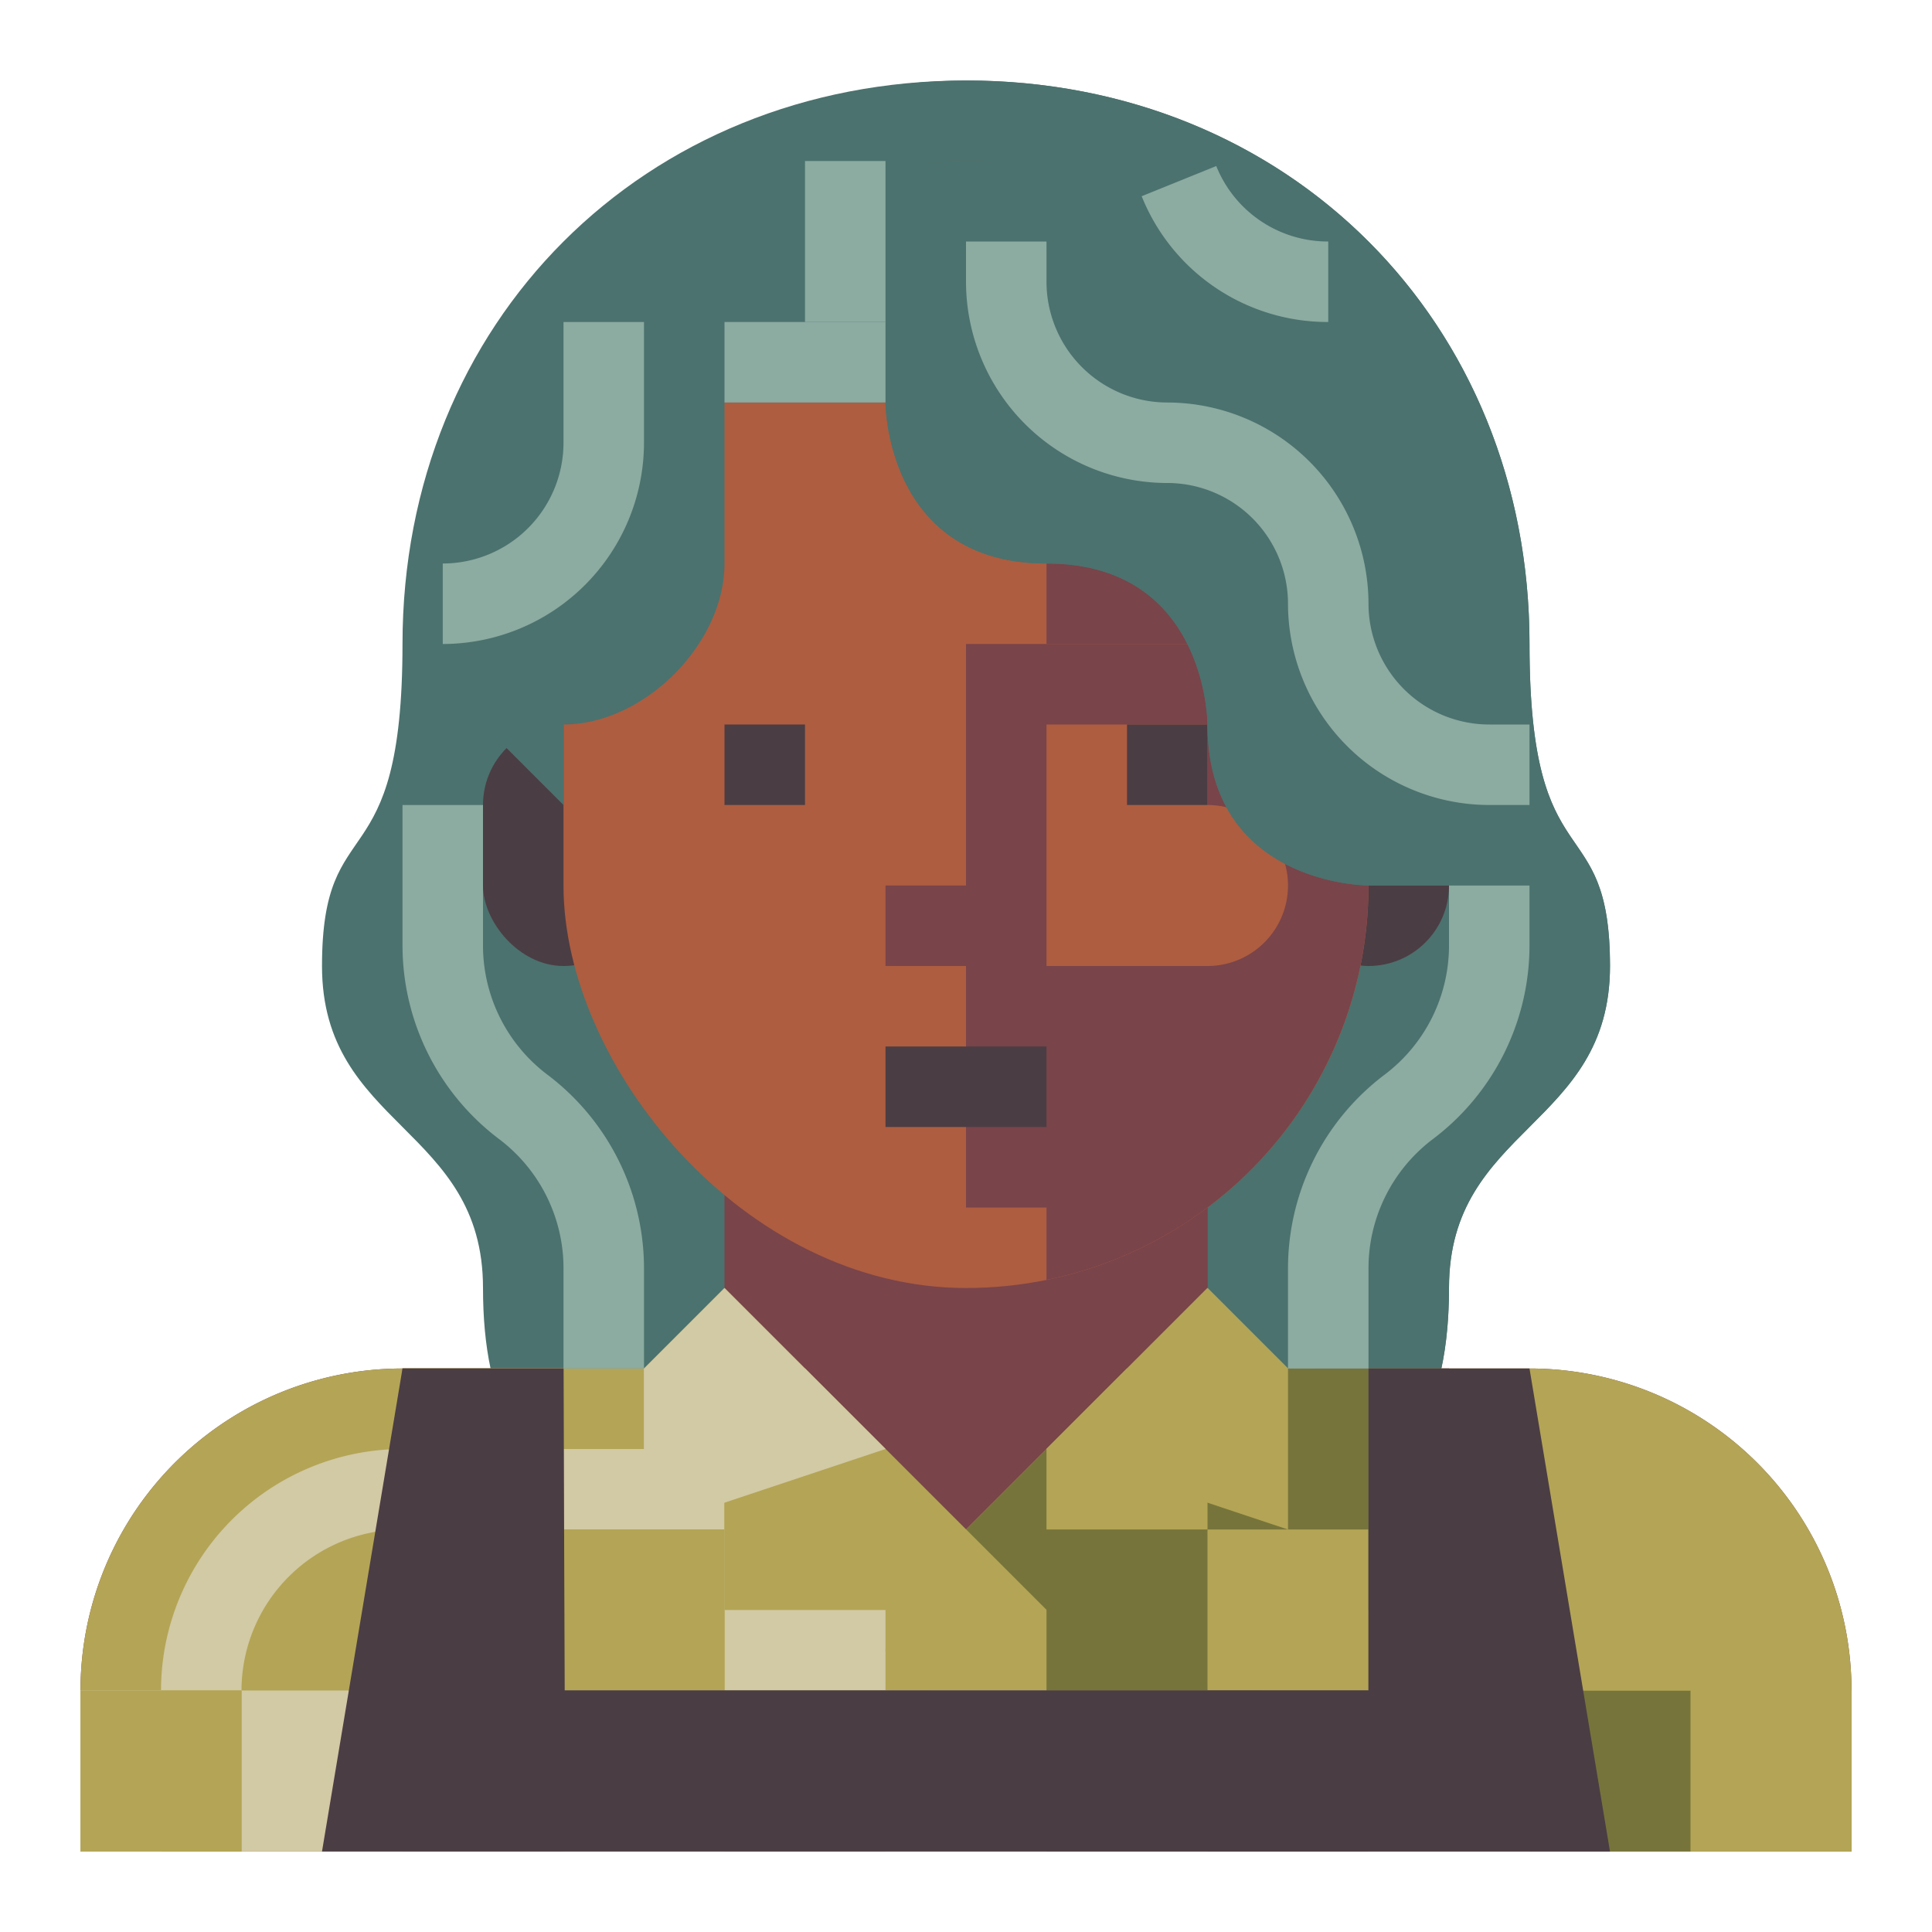 <?xml version="1.0" encoding="UTF-8" standalone="no"?>
<svg xmlns="http://www.w3.org/2000/svg" viewBox="0 0 512 512" preserveAspectRatio="xMidYMid meet">
  <title>Afro Female Farmer</title>
  <g id="afro-female-farmer" data-name="Afro Female Farmer">    <path
       d="m 405.333,170.667 c 0,-85.333 -64,-149.333 -149.333,-149.333 -85.333,0 -149.333,64 -149.333,149.333 0,64 -21.333,42.667 -21.333,85.333 0,42.667 42.667,42.667 42.667,85.333 0,63.792 42.414,68.447 127.595,68.477 v 0.004 c 0.139,0 0.266,-10e-4 0.405,-10e-4 0.139,0 0.266,10e-4 0.405,10e-4 v -0.004 C 341.586,409.78 384,405.125 384,341.333 384,298.667 426.667,298.667 426.667,256 c 0,-42.667 -21.333,-21.333 -21.333,-85.333 z"
       style="fill:#4b726e"
       id="path1" />
    <path
       d="m 405.333,170.667 c 0,-85.333 -64,-149.333 -149.333,-149.333 A 163.731,163.731 0 0 0 234.667,22.875 v 211.792 h 189 c -5.865,-15.953 -18.333,-15.025 -18.333,-64 z"
       style="fill:#4b726e"
       id="path2" />
    <path
       d="M 256,234.667 V 384 H 372.576 C 380.137,374.048 384,360.367 384,341.333 384,298.667 426.667,298.667 426.667,256 c 0,-10.016 -1.201,-16.439 -3,-21.333 z"
       style="fill:#4b726e"
       id="path3" />
    <rect
       x="341.333"
       y="192"
       width="42.667"
       height="64"
       rx="21.333"
       ry="21.333"
       style="fill:#4b3d44"
       id="rect3" />
    <rect
       x="128"
       y="192"
       width="42.667"
       height="64"
       rx="21.333"
       ry="21.333"
       style="fill:#4b3d44"
       id="rect4" />
    <path
       d="m 192,277.333 v 64 a 21.333,21.333 0 0 1 -21.333,21.333 h -64 A 85.333,85.333 0 0 0 21.333,448 v 42.667 H 490.667 V 448 a 85.333,85.333 0 0 0 -85.333,-85.333 h -64 A 21.333,21.333 0 0 1 320,341.333 v -64 z"
       style="fill:#79444a;fill-opacity:1"
       id="path4" />
    <rect
       x="149.333"
       y="405.333"
       width="85.333"
       height="42.667"
       rx="21.333"
       ry="21.333"
       style="fill:#d1b187"
       id="rect5" />
    <circle
       cx="213.333"
       cy="426.667"
       r="21.333"
       style="fill:#d1b187"
       id="circle5" />
    <path
       d="M 341.333,362.667 A 21.334,21.334 0 0 1 320,341.333 v -64 H 256 V 384 h -21.333 v 21.333 a 21.333,21.333 0 1 0 42.667,0 h 85.333 v -42.667 z"
       style="fill:#79444a;fill-opacity:1"
       id="path5" />
    <path
       d="m 234.667,426.667 v 64 h 256 V 448 a 85.333,85.333 0 0 0 -85.333,-85.333 h -64 L 320,341.333 298.667,362.667 Z"
       style="fill:#b3a555"
       id="path6" />
    <polygon
       points="277.333,384 277.333,405.333 405.333,405.333 405.333,362.667 298.667,362.667 "
       style="fill:#b3a555"
       id="polygon6" />
    <polygon
       points="256,490.667 256,405.333 298.667,362.667 362.667,362.667 362.667,426.667 277.333,490.667 "
       style="fill:#77743b"
       id="polygon7" />
    <polygon
       points="298.667,362.667 277.333,384 277.333,405.333 320,405.333 320,362.667 "
       style="fill:#b3a555"
       id="polygon8" />
    <path
       d="m 192,341.333 21.333,21.333 64,64 v 64 h -256 V 448 a 85.333,85.333 0 0 1 85.333,-85.333 h 64 z"
       style="fill:#b3a555"
       id="path8" />
    <rect
       x="106.667"
       y="362.667"
       width="106.667"
       height="42.667"
       style="fill:#d2c9a5"
       id="rect8" />
    <polygon
       points="192,362.667 192,490.667 234.667,490.667 234.667,384 213.333,362.667 "
       style="fill:#d2c9a5"
       id="polygon9" />
    <rect
       x="64"
       y="405.333"
       width="42.667"
       height="42.667"
       style="fill:#b3a555"
       id="rect9" />
    <rect
       x="21.333"
       y="448"
       width="256"
       height="42.667"
       style="fill:#d2c9a5"
       id="rect10" />
    <polygon
       points="192,426.667 277.333,426.667 234.667,384 192,384 "
       style="fill:#b3a555"
       id="polygon10" />
    <polygon
       points="192,362.667 192,405.333 234.667,405.333 234.667,384 213.333,362.667 "
       style="fill:#b3a555"
       id="polygon11" />
    <rect
       x="106.667"
       y="362.667"
       width="64"
       height="21.333"
       style="fill:#b3a555"
       id="rect11" />
    <polygon
       points="170.667,405.333 234.667,384 192,341.333 170.667,362.667 "
       style="fill:#d2c9a5"
       id="polygon12" />
    <circle
       cx="245.333"
       cy="437.333"
       r="10.667"
       style="fill:#b3a555"
       id="circle12" />
    <polygon
       points="341.333,362.667 320,341.333 277.333,384 341.333,405.333 "
       style="fill:#b3a555"
       id="polygon13" />
    <rect
       x="149.333"
       y="42.667"
       width="213.333"
       height="298.667"
       rx="106.667"
       ry="106.667"
       style="fill:#ae5d40"
       id="rect13" />
    <path
       d="m 320,64.483 v 84.85 h -42.667 v 21.333 H 320 v 42.667 a 21.333,21.333 0 0 1 21.333,21.333 v 8e-5 A 21.333,21.333 0 0 1 320,256 h -64 v 64 h 21.333 v 19.184 a 106.691,106.691 0 0 0 85.333,-104.517 v -85.333 c 0,-34.784 -16.901,-65.379 -42.667,-84.85 z"
       style="fill:#79444a;fill-opacity:1"
       id="path13" />
    <polygon
       points="277.333,256 277.333,192 320,192 320,170.667 256,170.667 256,234.667 234.667,234.667 234.667,256 "
       style="fill:#79444a;fill-opacity:1"
       id="polygon14" />
    <rect
       x="298.667"
       y="192"
       width="21.333"
       height="21.333"
       style="fill:#4b3d44"
       id="rect14" />
    <rect
       x="192"
       y="192"
       width="21.333"
       height="21.333"
       style="fill:#4b3d44"
       id="rect15" />
    <rect
       x="234.667"
       y="277.333"
       width="42.667"
       height="21.333"
       style="fill:#4b3d44;fill-opacity:1"
       id="rect16" />
    <rect
       x="106.667"
       y="362.667"
       width="42.667"
       height="42.667"
       style="fill:#b3a555"
       id="rect17" />
    <rect
       x="149.333"
       y="405.333"
       width="42.667"
       height="42.667"
       style="fill:#b3a555"
       id="rect18" />
    <rect
       x="106.667"
       y="362.667"
       width="42.667"
       height="21.333"
       style="fill:#b3a555"
       id="rect19" />
    <path
       d="M 64,490.667 H 42.667 V 448 a 64.07,64.07 0 0 1 64,-64 v 21.333 A 42.709,42.709 0 0 0 64,448 Z"
       style="fill:#d2c9a5"
       id="path19" />
    <rect
       x="106.667"
       y="448"
       width="42.667"
       height="42.667"
       style="fill:#b3a555"
       id="rect20" />
    <rect
       x="192"
       y="448"
       width="42.667"
       height="42.667"
       style="fill:#b3a555"
       id="rect21" />
    <rect
       x="21.333"
       y="448"
       width="42.667"
       height="42.667"
       style="fill:#b3a555"
       id="rect22" />
    <rect
       x="277.333"
       y="448"
       width="213.333"
       height="42.667"
       style="fill:#b3a555"
       id="rect23" />
    <rect
       x="320"
       y="448"
       width="42.667"
       height="42.667"
       style="fill:#77743b"
       id="rect24" />
    <rect
       x="405.333"
       y="448"
       width="42.667"
       height="42.667"
       style="fill:#77743b"
       id="rect25" />
    <rect
       x="362.667"
       y="405.333"
       width="42.667"
       height="42.667"
       style="fill:#77743b"
       id="rect26" />
    <rect
       x="42.667"
       y="448"
       width="21.333"
       height="42.667"
       style="fill:#b3a555"
       id="rect27" />
    <rect
       x="405.333"
       y="405.333"
       width="42.667"
       height="42.667"
       style="fill:#b3a555"
       id="rect28" />
    <rect
       x="320"
       y="405.333"
       width="42.667"
       height="42.667"
       style="fill:#b3a555"
       id="rect29" />
    <polygon
       points="426.667,490.667 405.333,362.667 362.667,362.667 362.667,448 149.653,448 149.333,362.667 106.667,362.667 85.333,490.667 "
       style="fill:#4b3d44"
       id="polygon29" />
    <rect
       x="106.667"
       y="362.667"
       width="42.667"
       height="21.333"
       style="fill:#4b3d44;fill-opacity:1"
       id="rect30" />
    <rect
       x="149.333"
       y="448"
       width="213.333"
       height="21.333"
       style="fill:#4b3d44;fill-opacity:1"
       id="rect31" />
    <rect
       x="128"
       y="384"
       width="21.333"
       height="64"
       style="fill:#4b3d44"
       id="rect32" />
    <rect
       x="362.667"
       y="362.667"
       width="21.333"
       height="85.333"
       style="fill:#4b3d44;fill-opacity:1"
       id="rect33" />
    <path
       d="m 234.667,106.667 c 0,0 0,42.667 42.667,42.667 C 320,149.333 320,192 320,192 c 0,42.667 42.667,42.667 42.667,42.667 H 384 V 170.667 A 128,128 0 0 0 256,42.667 h -2.6e-4 A 128,128 0 0 0 128,170.667 V 192 l 21.333,21.333 V 192 C 170.667,192 192,170.667 192,149.333 v -42.667 z"
       style="fill:#4b726e"
       id="path33" />
    <path
       d="m 256,42.667 a 128.253,128.253 0 0 0 -21.333,1.919 v 62.081 c 0,0 0,42.667 42.667,42.667 C 320,149.333 320,192 320,192 c 0,42.667 42.667,42.667 42.667,42.667 H 384 v -64 a 128,128 0 0 0 -128,-128 z"
       style="fill:#4b726e"
       id="path34" />
    <rect
       x="192"
       y="85.333"
       width="42.667"
       height="21.333"
       style="fill:#8caba1;fill-opacity:1"
       id="rect34" />
    <path
       d="M 405.333,213.333 H 394.667 A 53.396,53.396 0 0 1 341.333,160 a 32.035,32.035 0 0 0 -32,-32 A 53.396,53.396 0 0 1 256,74.667 V 64 h 21.333 v 10.667 a 32.035,32.035 0 0 0 32,32 53.396,53.396 0 0 1 53.333,53.333 32.035,32.035 0 0 0 32,32 h 10.667 z"
       style="fill:#8caba1;fill-opacity:1"
       id="path35" />
    <path
       d="M 352,85.333 A 53.102,53.102 0 0 1 302.552,52 l 19.771,-8 A 31.881,31.881 0 0 0 352,64 Z"
       style="fill:#8caba1;fill-opacity:1"
       id="path36" />
    <path
       d="m 117.333,170.667 v -21.333 a 32.035,32.035 0 0 0 32,-32 v -32 h 21.333 v 32 a 53.396,53.396 0 0 1 -53.333,53.333 z"
       style="fill:#8caba1;fill-opacity:1"
       id="path37" />
    <rect
       x="213.333"
       y="42.667"
       width="21.333"
       height="42.667"
       style="fill:#8caba1;fill-opacity:1"
       id="rect37" />
    <path
       d="M 362.667,362.667 H 341.333 V 336 A 64.329,64.329 0 0 1 366.927,284.802 42.892,42.892 0 0 0 384,250.667 v -16 h 21.333 v 16 A 64.329,64.329 0 0 1 379.74,301.865 42.892,42.892 0 0 0 362.667,336 Z"
       style="fill:#8caba1;fill-opacity:1"
       id="path38" />
    <path
       d="M 170.667,362.667 H 149.333 V 336 A 42.892,42.892 0 0 0 132.26,301.865 64.329,64.329 0 0 1 106.667,250.667 V 213.333 H 128 v 37.333 A 42.892,42.892 0 0 0 145.073,284.802 64.329,64.329 0 0 1 170.667,336 Z"
       style="fill:#8caba1;fill-opacity:1"
       id="path39" />
  </g>
</svg>

